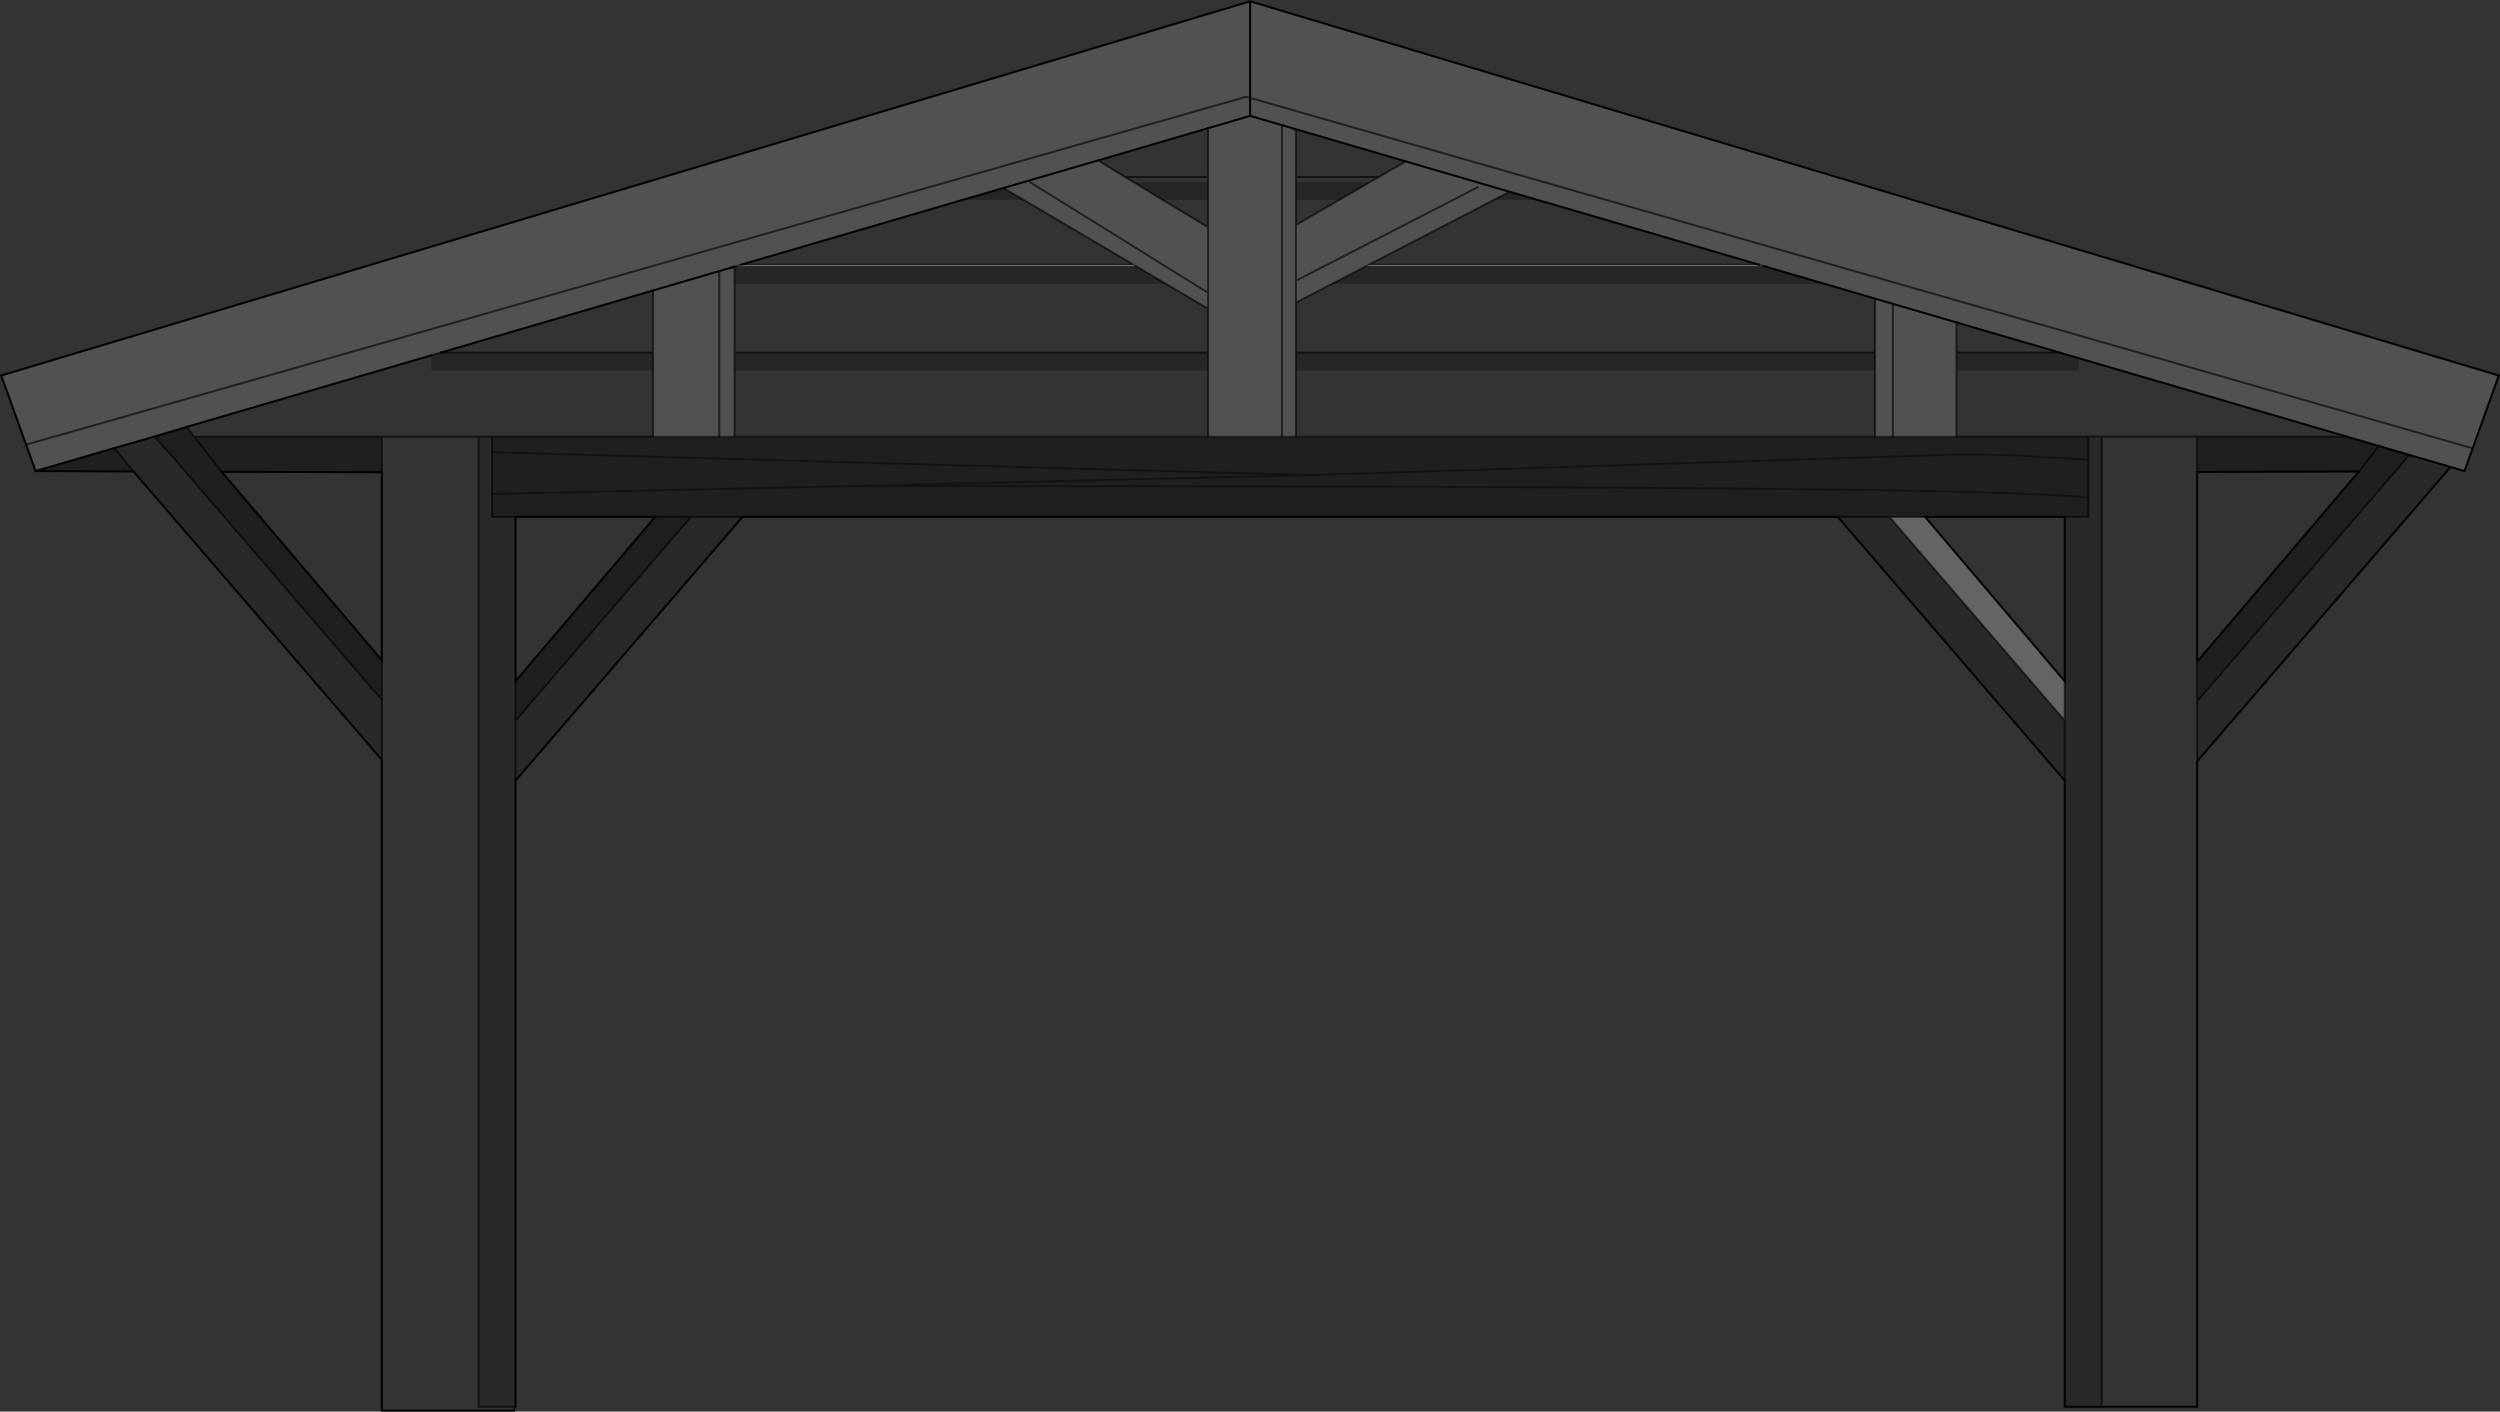 <?xml version="1.0" encoding="UTF-8" standalone="no"?>
<svg xmlns:xlink="http://www.w3.org/1999/xlink" height="702.4px" width="1244.0px" xmlns="http://www.w3.org/2000/svg">
  <rect width="100%" height="100%" fill="#333333" stroke="none"/>
  <g transform="matrix(1.0, 0.0, 0.0, 1.0, 622.0, 351.25)">
    <path d="M255.65 -218.85 L253.4 -219.5 143.0 -251.8 129.2 -255.8 77.45 -270.95 129.2 -255.8 121.45 -251.8 59.15 -219.5 57.9 -218.85 40.85 -210.0 22.85 -200.65 22.85 -211.55 22.85 -239.3 22.85 -211.55 113.45 -258.15 22.85 -211.55 22.85 -200.65 22.85 -175.8 22.85 -166.9 22.85 -133.95 15.9 -133.95 -20.85 -133.95 -20.85 -166.9 -20.85 -175.8 -20.85 -197.6 -41.85 -210.0 -56.85 -218.85 -57.95 -219.5 -112.7 -251.8 -122.7 -257.7 -142.9 -251.8 -253.3 -219.5 -255.5 -218.85 -256.5 -218.55 -256.5 -218.6 -258.95 -217.85 -264.1 -216.35 -297.05 -206.7 -264.1 -216.35 -258.95 -217.85 -256.5 -218.55 -256.5 -210.0 -256.5 -175.8 -256.5 -166.9 -256.5 -133.95 -264.1 -133.95 -297.05 -133.95 -297.05 -166.9 -297.05 -175.8 -297.05 -206.7 -402.65 -175.8 -407.3 -174.45 -529.15 -138.8 -529.4 -138.7 -545.15 -134.0 -565.05 -128.3 -604.3 -116.85 -609.0 -130.0 -1.85 -303.1 0.05 -302.55 -1.85 -303.1 -609.0 -130.0 -609.05 -130.05 -621.4 -164.4 0.05 -350.6 621.4 -164.4 608.4 -128.15 604.3 -116.85 597.35 -118.9 577.4 -124.7 545.85 -133.95 412.4 -173.0 402.85 -175.8 351.55 -190.8 319.9 -200.05 311.0 -202.65 319.9 -200.05 351.55 -190.8 351.55 -175.8 351.55 -166.9 351.55 -133.95 319.9 -133.95 311.0 -133.95 311.0 -166.9 311.0 -175.8 311.0 -202.65 285.9 -210.0 255.65 -218.85 M0.05 -302.55 L608.4 -128.15 0.05 -302.55 0.05 -293.6 21.9 -287.2 0.05 -293.6 0.05 -302.55 0.05 -350.6 0.05 -302.55 M77.45 -270.95 L21.9 -287.2 22.85 -286.0 22.85 -263.2 22.85 -260.65 22.85 -251.8 22.85 -239.3 44.4 -251.8 59.65 -260.65 64.05 -263.2 77.45 -270.95 M-75.55 -271.45 L-122.7 -257.7 -75.55 -271.45 -62.15 -263.2 -57.95 -260.65 -43.45 -251.8 -20.85 -238.2 -20.85 -251.8 -20.85 -260.65 -20.85 -263.2 -20.85 -287.45 -75.55 -271.45 M0.05 -293.6 L-20.85 -287.45 0.05 -293.6 M319.9 -133.95 L319.9 -200.05 319.9 -133.95 M15.9 -133.95 L15.9 -288.55 15.9 -133.95 M-109.55 -260.65 L-20.85 -205.55 -20.85 -197.6 -20.85 -205.55 -109.55 -260.65 M-20.85 -205.55 L-20.85 -238.2 -20.85 -205.55 M-264.1 -133.95 L-264.1 -216.35 -264.1 -133.95" fill="#ffffff" fill-opacity="0.149" fill-rule="evenodd" stroke="none"/>
    <path d="M253.4 -219.5 L255.65 -218.85 57.9 -218.85 59.15 -219.5 253.4 -219.5 M-255.5 -218.85 L-253.3 -219.5 -57.95 -219.5 -56.85 -218.85 -255.5 -218.85" fill="#c5c5c5" fill-rule="evenodd" stroke="none"/>
    <path d="M285.9 -210.0 L311.0 -202.65 311.0 -175.8 22.85 -175.8 22.85 -200.65 40.85 -210.0 285.9 -210.0 M351.55 -190.8 L402.85 -175.8 351.55 -175.8 351.55 -190.8 M412.4 -173.0 L545.85 -133.95 471.3 -133.95 471.3 -116.4 471.3 -21.95 471.3 -2.2 471.3 27.6 471.3 348.75 423.8 348.75 423.8 -133.95 417.15 -133.95 351.55 -133.95 351.55 -166.9 412.4 -166.9 412.4 -173.0 M21.9 -287.2 L77.45 -270.95 64.05 -263.2 59.65 -260.65 22.85 -260.65 22.85 -263.2 64.05 -263.2 22.85 -263.2 22.85 -286.0 21.9 -287.2 M143.0 -251.8 L253.4 -219.5 59.15 -219.5 121.45 -251.8 143.0 -251.8 M-529.15 -138.8 L-407.3 -174.45 -407.3 -166.9 -297.05 -166.9 -297.05 -133.95 -377.2 -133.95 -383.85 -133.95 -432.0 -133.95 -525.35 -133.95 -529.15 -138.8 M-402.65 -175.8 L-297.05 -206.7 -297.05 -175.8 -402.65 -175.8 M-253.3 -219.5 L-142.9 -251.8 -112.7 -251.8 -57.95 -219.5 -253.3 -219.5 M-75.55 -271.45 L-20.85 -287.45 -20.85 -263.2 -20.85 -260.65 -57.95 -260.65 -62.15 -263.2 -20.85 -263.2 -62.15 -263.2 -75.55 -271.45 M44.4 -251.8 L22.85 -239.3 22.85 -251.8 44.4 -251.8 M22.85 -166.9 L311.0 -166.9 311.0 -133.95 22.85 -133.95 22.85 -166.9 M-20.85 -133.95 L-256.5 -133.95 -256.5 -166.9 -20.85 -166.9 -20.85 -133.95 M423.8 -133.95 L471.3 -133.95 423.8 -133.95 M-432.0 26.85 L-432.0 -2.95 -432.0 -22.7 -432.0 -116.25 -432.0 -133.95 -383.85 -133.95 -383.85 348.75 -366.1 348.75 -366.1 350.65 -432.0 350.65 -432.0 26.85 M-41.85 -210.0 L-20.85 -197.6 -20.85 -175.8 -256.5 -175.8 -256.5 -210.0 -41.85 -210.0 M-20.85 -251.8 L-20.85 -238.2 -43.45 -251.8 -20.85 -251.8" fill="#ffffff" fill-opacity="0.0" fill-rule="evenodd" stroke="none"/>
    <path d="M255.65 -218.85 L285.9 -210.0 40.85 -210.0 57.9 -218.85 255.65 -218.85 M402.85 -175.8 L412.4 -173.0 412.4 -166.9 351.55 -166.9 351.55 -175.8 402.85 -175.8 M129.2 -255.8 L143.0 -251.8 121.45 -251.8 129.2 -255.8 M-407.3 -174.45 L-402.65 -175.8 -297.05 -175.8 -297.05 -166.9 -407.3 -166.9 -407.3 -174.45 M-256.5 -218.55 L-255.5 -218.85 -56.85 -218.85 -41.85 -210.0 -256.5 -210.0 -256.5 -218.55 M-142.9 -251.8 L-122.7 -257.7 -112.7 -251.8 -142.9 -251.8 M22.85 -260.65 L59.65 -260.65 44.4 -251.8 22.85 -251.8 22.85 -260.65 M22.85 -166.9 L22.85 -175.8 311.0 -175.8 311.0 -166.9 22.85 -166.9 M-57.95 -260.65 L-20.85 -260.65 -20.85 -251.8 -43.45 -251.8 -57.95 -260.65 M-256.5 -166.9 L-256.5 -175.8 -20.85 -175.8 -20.85 -166.9 -256.5 -166.9" fill="#000000" fill-opacity="0.247" fill-rule="evenodd" stroke="none"/>
    <path d="M545.85 -133.95 L577.4 -124.7 576.8 -124.75 576.8 -124.8 561.6 -129.3 551.8 -116.65 561.6 -129.3 576.8 -124.8 576.8 -124.75 471.3 -2.2 471.3 -21.95 551.8 -116.65 471.3 -116.4 471.3 -133.95 545.85 -133.95 M-604.3 -116.85 L-565.05 -128.3 -555.55 -116.65 -604.3 -116.85 M-545.15 -134.0 L-529.4 -138.7 -529.15 -138.8 -525.35 -133.95 -511.7 -116.5 -525.35 -133.95 -432.0 -133.95 -432.0 -116.25 -511.7 -116.5 -432.0 -22.7 -432.0 -2.95 -536.8 -124.75 -545.15 -134.0 M-20.85 -133.95 L15.9 -133.95 22.85 -133.95 311.0 -133.95 319.9 -133.95 351.55 -133.95 417.15 -133.95 417.15 -103.7 417.15 -94.05 405.4 -94.05 335.95 -94.05 318.15 -94.05 292.5 -94.05 -252.55 -94.05 -278.2 -94.05 -296.0 -94.05 -278.2 -94.05 -365.45 7.35 -365.45 -12.3 -296.0 -94.05 -365.45 -94.05 -377.2 -94.05 -377.2 -105.45 -377.2 -126.25 -377.2 -133.95 -297.05 -133.95 -264.1 -133.95 -256.5 -133.95 -20.85 -133.95 M416.2 -122.55 L381.65 -124.6 Q368.2 -125.05 350.45 -125.05 L31.45 -114.9 Q19.25 -115.05 -173.9 -120.5 L-377.2 -126.25 -173.9 -120.5 Q19.25 -115.05 31.45 -114.9 L350.45 -125.05 Q368.2 -125.05 381.65 -124.6 L416.2 -122.55 M-377.2 -105.45 L-197.4 -109.4 Q139.65 -109.4 280.85 -107.75 387.5 -106.55 417.15 -103.7 387.5 -106.55 280.85 -107.75 139.65 -109.4 -197.4 -109.4 L-377.2 -105.45 M31.45 -114.9 L-197.4 -109.4 31.45 -114.9" fill="#000000" fill-opacity="0.4" fill-rule="evenodd" stroke="none"/>
    <path d="M577.4 -124.7 L597.35 -118.9 471.3 27.6 471.3 -2.2 576.8 -124.75 577.4 -124.7 M-565.05 -128.3 L-545.15 -134.0 -536.8 -124.75 -432.0 -2.95 -432.0 26.85 -555.55 -116.65 -565.05 -128.3 M-377.2 -133.95 L-377.2 -126.25 -377.2 -105.45 -377.2 -94.05 -365.45 -94.05 -365.45 -12.3 -365.45 7.35 -278.2 -94.05 -252.55 -94.05 -365.45 37.15 -365.45 7.35 -365.45 37.15 -365.45 348.75 -366.1 348.75 -383.85 348.75 -383.85 -133.95 -377.2 -133.95 M292.5 -94.05 L318.15 -94.05 405.4 7.35 405.4 37.15 405.4 7.35 405.4 -12.3 405.4 -94.05 417.15 -94.05 417.15 -103.7 417.15 -133.95 423.8 -133.95 423.8 348.75 405.4 348.75 405.4 37.15 292.5 -94.05" fill="#000000" fill-opacity="0.2" fill-rule="evenodd" stroke="none"/>
    <path d="M318.15 -94.05 L335.95 -94.05 405.4 -12.3 405.4 7.35 318.15 -94.05" fill="#646464" fill-rule="evenodd" stroke="none"/>
    <path d="M-258.95 -217.85 L-256.5 -218.6 -256.5 -218.55 -258.95 -217.85" fill="#ffffff" fill-rule="evenodd" stroke="none"/>
    <path d="M253.4 -219.5 L255.65 -218.85 M608.4 -128.15 L0.05 -302.55 -1.85 -303.1 -609.0 -130.0 -609.05 -130.05 M253.4 -219.5 L59.15 -219.5 57.9 -218.85 40.85 -210.0 22.85 -200.65 22.85 -211.55 113.45 -258.15 M-529.4 -138.7 L-529.15 -138.8 -525.35 -133.95 -511.7 -116.5 M-407.3 -174.45 L-402.65 -175.8 -297.05 -175.8 -297.05 -166.9 -297.05 -133.95 -377.2 -133.95 -377.2 -126.25 -377.2 -105.45 -377.2 -94.05 -365.45 -94.05 M-256.5 -218.6 L-256.5 -218.55 -255.5 -218.85 -253.3 -219.5 -57.95 -219.5 -56.85 -218.85 -41.85 -210.0 -20.85 -197.6 -20.85 -205.55 -109.55 -260.65 M64.05 -263.2 L77.45 -270.95 M59.65 -260.65 L64.05 -263.2 22.85 -263.2 22.85 -260.65 22.85 -251.8 22.85 -239.3 22.85 -211.55 M59.65 -260.65 L44.4 -251.8 22.85 -239.3 M21.9 -287.2 L22.85 -286.0 22.85 -263.2 M121.45 -251.8 L59.15 -219.5 M121.45 -251.8 L129.2 -255.8 M22.85 -175.8 L22.85 -166.9 22.85 -133.95 M311.0 -166.9 L311.0 -175.8 22.85 -175.8 22.85 -200.65 M311.0 -133.95 L311.0 -166.9 M292.5 -94.05 L318.15 -94.05 335.95 -94.05 M405.4 -94.05 L417.15 -94.05 417.15 -103.7 417.15 -133.95 351.55 -133.95 351.55 -166.9 351.55 -175.8 351.55 -190.8 M-296.0 -94.05 L-278.2 -94.05 -252.55 -94.05 M405.4 37.15 L405.4 7.35 318.15 -94.05 M311.0 -202.65 L311.0 -175.8 M15.9 -288.55 L15.9 -133.95 M319.9 -200.05 L319.9 -133.95 M423.8 348.75 L423.8 -133.95 417.15 -133.95 M471.3 -116.4 L471.3 -133.95 423.8 -133.95 M402.85 -175.8 L351.55 -175.8 M471.3 -2.2 L471.3 -21.95 M551.8 -116.65 L561.6 -129.3 576.8 -124.8 576.8 -124.75 577.4 -124.7 M405.4 -12.3 L405.4 7.35 M545.85 -133.95 L471.3 -133.95 M576.8 -124.75 L471.3 -2.2 471.3 27.6 M-565.05 -128.3 L-555.55 -116.65 M-432.0 26.85 L-432.0 -2.95 -536.8 -124.75 -545.15 -134.0 M-383.85 -133.95 L-377.2 -133.95 M-432.0 -133.95 L-432.0 -116.25 M-432.0 -22.7 L-432.0 -2.95 M-383.85 -133.95 L-432.0 -133.95 -525.35 -133.95 M-112.7 -251.8 L-122.7 -257.7 M-112.7 -251.8 L-57.95 -219.5 M-20.85 -263.2 L-20.85 -287.45 M-20.85 -260.65 L-20.85 -263.2 -62.15 -263.2 -57.95 -260.65 -43.45 -251.8 -20.85 -238.2 -20.85 -205.55 M-20.85 -260.65 L-20.85 -251.8 -20.85 -238.2 M-75.55 -271.45 L-62.15 -263.2 M-258.95 -217.85 L-256.5 -218.55 -256.5 -210.0 -256.5 -175.8 -256.5 -166.9 -256.5 -133.95 M-20.85 -166.9 L-20.85 -175.8 -256.5 -175.8 M-20.85 -175.8 L-20.85 -197.6 M-20.85 -133.95 L-20.85 -166.9 M-297.05 -206.7 L-297.05 -175.8 M-264.1 -216.35 L-264.1 -133.95 M-365.45 -12.3 L-365.45 7.35 -278.2 -94.05 M-365.45 7.35 L-365.45 37.15 M-365.45 348.75 L-366.1 348.75 -366.1 350.65 M-366.1 348.75 L-383.85 348.75 -383.85 -133.95" fill="none" stroke="#000000" stroke-linecap="round" stroke-linejoin="miter-clip" stroke-miterlimit="4.0" stroke-opacity="0.6" stroke-width="1.0"/>
    <path d="M255.65 -218.85 L285.9 -210.0 311.0 -202.65 319.9 -200.05 351.55 -190.8 402.85 -175.8 412.4 -173.0 545.85 -133.95 577.4 -124.7 597.35 -118.9 604.3 -116.85 608.4 -128.15 621.4 -164.4 0.05 -350.6 -621.4 -164.4 -609.05 -130.05 M0.05 -302.55 L0.05 -293.6 21.9 -287.2 77.45 -270.95 129.2 -255.8 143.0 -251.8 253.4 -219.5 M0.05 -350.6 L0.05 -302.55 M-609.0 -130.0 L-604.3 -116.85 -565.05 -128.3 -545.15 -134.0 -529.4 -138.7 M-529.15 -138.8 L-407.3 -174.45 M-402.65 -175.8 L-297.05 -206.7 -264.1 -216.35 -258.95 -217.85 -256.5 -218.6 M-253.3 -219.5 L-142.9 -251.8 -122.7 -257.7 -75.55 -271.45 -20.85 -287.45 0.05 -293.6 M335.95 -94.05 L405.4 -94.05 405.4 -12.3 335.95 -94.05 M-365.45 -94.05 L-296.0 -94.05 -365.45 -12.3 -365.45 -94.05 M-252.55 -94.05 L292.5 -94.05 405.4 37.15 405.4 348.75 423.8 348.75 471.3 348.75 471.3 27.6 597.35 -118.9 M471.3 -21.95 L471.3 -116.4 551.8 -116.65 471.3 -21.95 M-555.55 -116.65 L-432.0 26.85 -432.0 350.65 -366.1 350.65 M-604.3 -116.85 L-555.55 -116.65 M-432.0 -116.25 L-432.0 -22.7 -511.7 -116.5 -432.0 -116.25 M-365.45 37.15 L-252.55 -94.05 M-365.45 348.75 L-365.45 37.15" fill="none" stroke="#000000" stroke-linecap="round" stroke-linejoin="miter-clip" stroke-miterlimit="4.0" stroke-width="1.0"/>
    <path d="M22.85 -133.95 L15.9 -133.95 -20.85 -133.95 -256.5 -133.95 -264.1 -133.95 -297.05 -133.95 M-377.2 -126.25 L-173.9 -120.5 Q19.25 -115.05 31.45 -114.9 L350.45 -125.05 Q368.2 -125.05 381.65 -124.6 L416.2 -122.55 M22.85 -133.95 L311.0 -133.95 319.9 -133.95 351.55 -133.95 M417.15 -103.7 Q387.5 -106.55 280.85 -107.75 139.65 -109.4 -197.4 -109.4 L-377.2 -105.45 M-197.4 -109.4 L31.45 -114.9" fill="none" stroke="#000000" stroke-linecap="round" stroke-linejoin="miter-clip" stroke-miterlimit="4.0" stroke-opacity="0.4" stroke-width="1.0"/>
  </g>
</svg>
